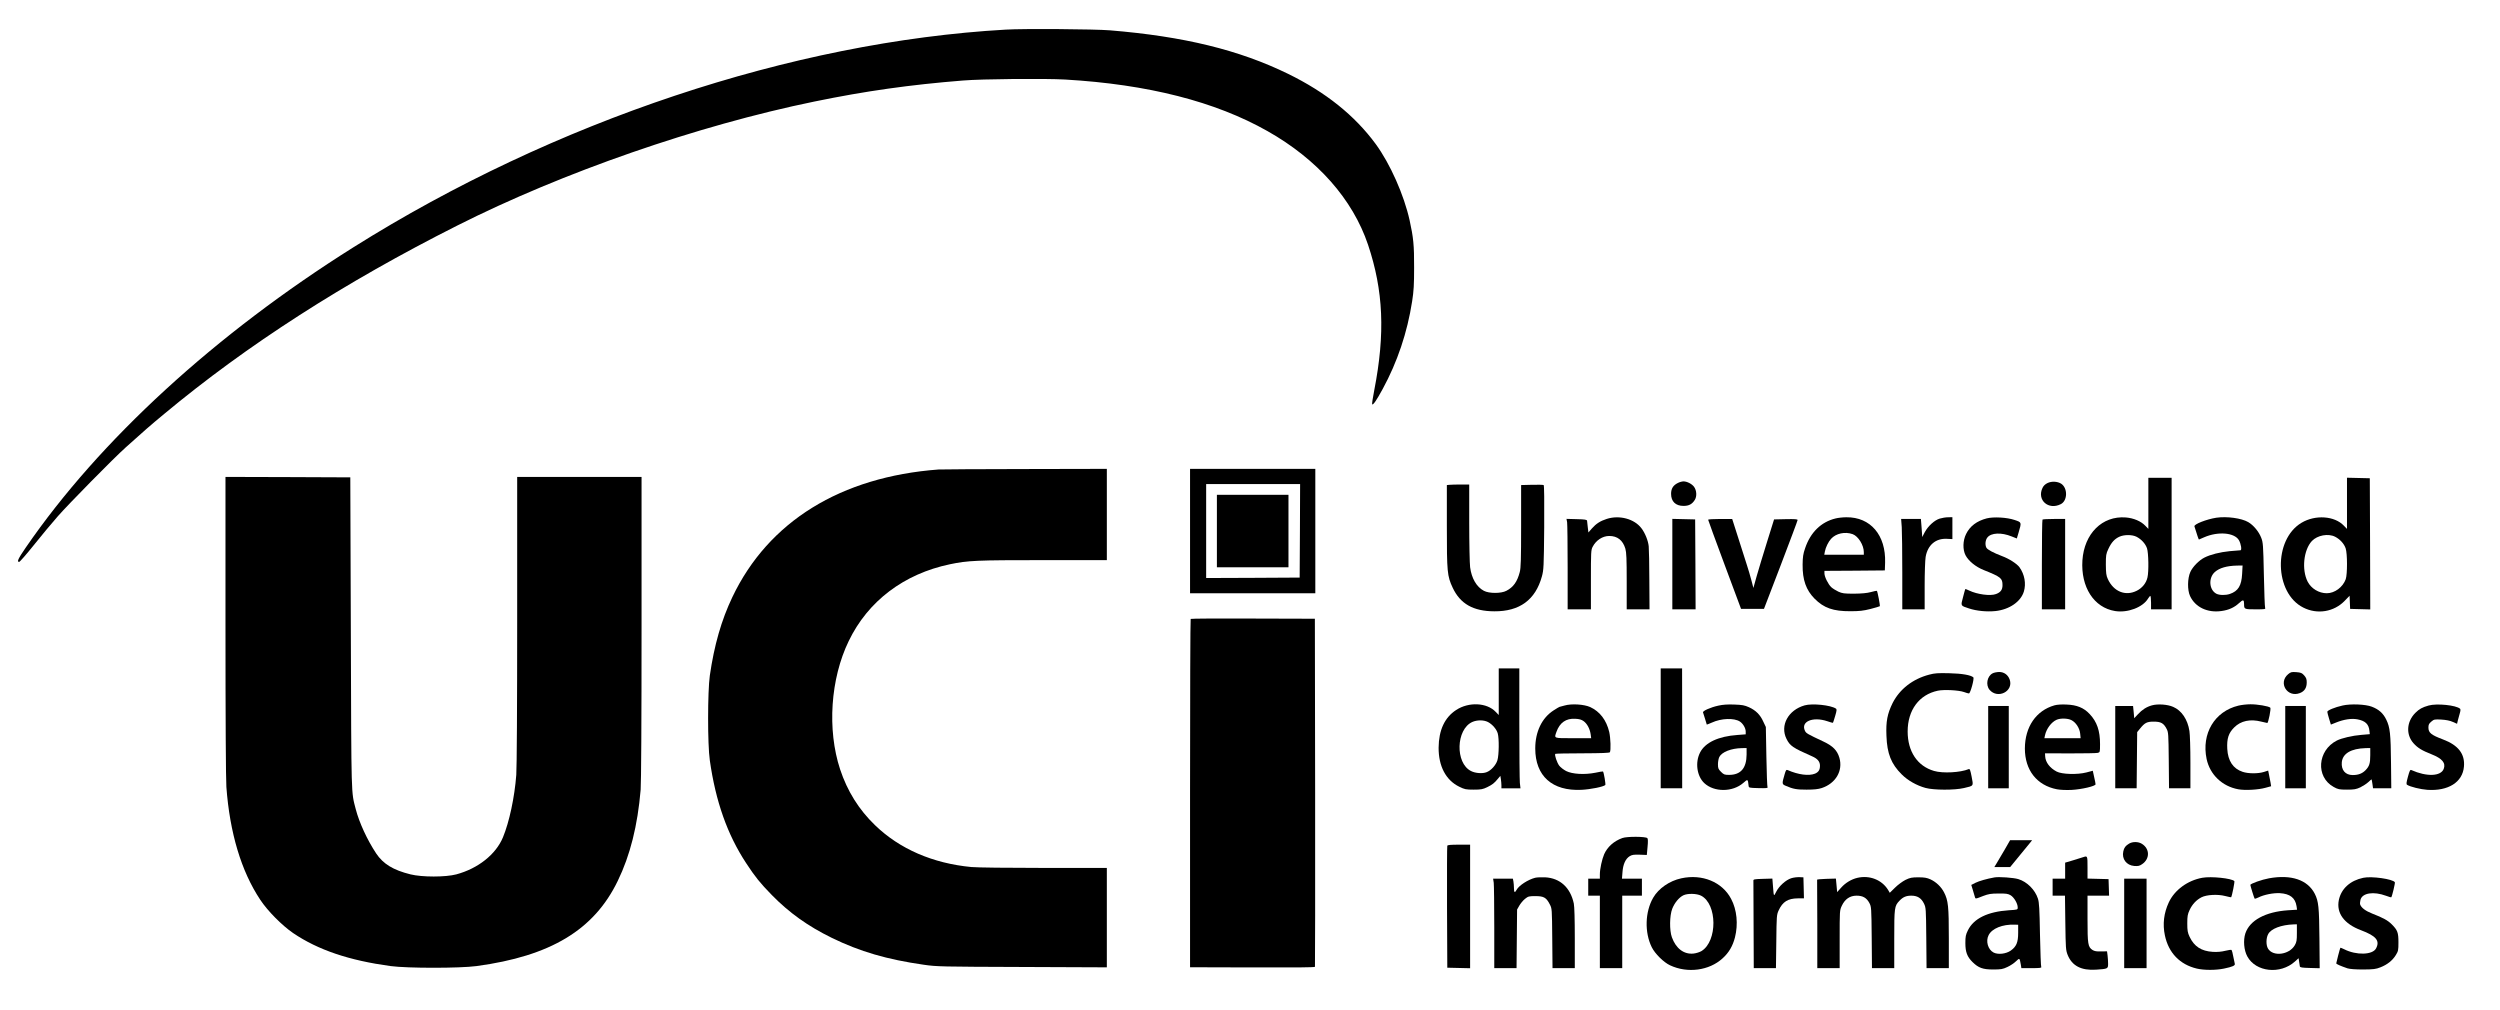<?xml version="1.0" standalone="no"?><!DOCTYPE svg PUBLIC "-//W3C//DTD SVG 20010904//EN"
 "http://www.w3.org/TR/2001/REC-SVG-20010904/DTD/svg10.dtd"><svg version="1.0" xmlns="http://www.w3.org/2000/svg" width="2794pt" height="1129pt" viewBox="0 0 2794 1129" preserveAspectRatio="xMidYMid meet"><g transform="translate(0,1129) scale(0.1,-0.1)" fill="#000000" stroke="none"><path d="M11240 10959 c-2386 -136 -5048 -1024 -7289 -2432 -1543 -969 -2840
-2158 -3664 -3358 -85 -124 -101 -159 -73 -159 7 0 81 84 164 188 82 103 203
248 268 322 121 138 628 653 758 769 201 181 275 246 431 375 925 770 2011
1468 3275 2105 1179 595 2686 1118 3991 1386 574 118 1071 188 1659 235 215
18 918 24 1145 11 925 -54 1677 -246 2260 -576 558 -315 953 -762 1124 -1270
172 -513 193 -992 70 -1624 -17 -84 -27 -156 -24 -160 11 -10 48 43 118 172
164 301 275 631 329 980 18 115 22 186 22 377 1 249 -8 336 -50 527 -63 285
-218 633 -379 853 -235 320 -559 579 -980 785 -547 267 -1164 418 -1990 486
-170 14 -967 20 -1165 8z"/><path d="M10490 6043 c-1095 -82 -1903 -582 -2305 -1426 -123 -258 -203 -538
-252 -877 -25 -179 -26 -769 0 -948 65 -459 196 -829 405 -1147 100 -153 157
-224 288 -358 194 -198 402 -347 669 -478 316 -154 617 -242 1029 -301 144
-21 194 -22 1099 -25 l947 -4 0 555 0 556 -702 0 c-405 0 -749 4 -812 10 -431
41 -802 202 -1076 467 -182 175 -311 383 -391 625 -146 443 -108 1012 96 1433
215 447 617 751 1132 859 201 42 297 46 1045 46 l708 0 0 510 0 510 -917 -2
c-505 -1 -938 -3 -963 -5z"/><path d="M13300 5355 l0 -695 700 0 700 0 0 695 0 695 -700 0 -700 0 0 -695z
m1228 3 l-3 -523 -522 -3 -523 -2 0 525 0 525 525 0 525 0 -2 -522z"/><path d="M13600 5355 l0 -405 400 0 400 0 0 405 0 405 -400 0 -400 0 0 -405z"/><path d="M2520 4298 c0 -1048 4 -1715 10 -1803 38 -513 166 -941 378 -1260 82
-125 244 -288 368 -373 279 -189 626 -306 1090 -369 186 -25 773 -25 959 0
829 112 1314 404 1579 952 139 286 222 618 256 1020 6 75 10 758 10 1808 l0
1687 -695 0 -695 0 0 -1597 c0 -977 -4 -1650 -10 -1733 -19 -250 -78 -527
-149 -698 -79 -191 -279 -349 -521 -414 -121 -32 -383 -32 -512 0 -194 48
-306 117 -384 234 -101 153 -189 344 -228 494 -52 203 -49 92 -55 1969 l-6
1740 -697 3 -698 2 0 -1662z"/><path d="M24010 5664 l0 -285 -34 35 c-48 51 -131 86 -219 93 -262 20 -464
-180 -484 -480 -19 -298 128 -528 365 -566 141 -23 311 42 369 140 10 16 21
29 25 29 4 0 8 -34 8 -75 l0 -75 115 0 115 0 0 735 0 735 -130 0 -130 0 0
-286z m-132 -373 c54 -28 99 -77 117 -129 17 -51 21 -260 5 -326 -14 -63 -59
-118 -119 -148 -126 -64 -260 -10 -324 131 -18 38 -21 66 -22 161 0 105 2 120
28 175 34 73 69 111 122 136 54 25 144 25 193 0z"/><path d="M26230 5665 l0 -286 -34 35 c-104 111 -320 126 -475 33 -316 -189
-304 -784 20 -947 157 -80 344 -49 464 76 l54 56 3 -74 3 -73 113 -3 112 -3
-2 733 -3 733 -127 3 -128 3 0 -286z m-132 -374 c54 -28 99 -77 117 -129 20
-59 20 -290 1 -345 -32 -89 -123 -157 -212 -157 -88 0 -174 52 -214 130 -68
135 -45 354 48 454 61 64 183 87 260 47z"/><path d="M18751 5892 c-52 -26 -75 -63 -75 -121 0 -86 51 -135 139 -135 60 0
96 19 126 67 25 39 21 106 -8 146 -24 33 -79 61 -118 61 -16 0 -45 -8 -64 -18z"/><path d="M22884 5892 c-27 -13 -46 -31 -57 -55 -65 -136 67 -252 205 -181 76
39 78 179 4 228 -41 26 -105 30 -152 8z"/><path d="M16203 5872 l-33 -3 0 -460 c0 -514 4 -556 65 -687 85 -181 230 -263
465 -264 283 -2 460 128 532 389 20 73 22 105 26 547 2 301 0 471 -6 475 -6 3
-64 5 -131 3 l-121 -3 0 -457 c0 -374 -3 -468 -15 -515 -28 -108 -71 -169
-150 -210 -58 -31 -193 -31 -251 0 -82 43 -138 140 -154 264 -5 41 -10 265
-10 499 l0 425 -92 0 c-51 0 -108 -1 -125 -3z"/><path d="M17958 5491 c-74 -24 -119 -53 -167 -107 l-39 -45 -7 58 c-3 32 -7
65 -8 73 -2 12 -24 16 -116 18 l-114 3 7 -38 c3 -21 6 -248 6 -505 l0 -468
130 0 130 0 0 330 c0 306 1 334 19 368 38 74 111 122 186 122 91 0 152 -48
180 -142 12 -42 15 -113 15 -365 l0 -313 128 0 127 0 -2 323 c0 177 -4 349 -7
381 -6 63 -41 150 -82 203 -79 104 -245 149 -386 104z"/><path d="M20515 5496 c-162 -39 -281 -155 -341 -333 -22 -63 -27 -98 -28 -183
-2 -171 39 -285 134 -381 103 -104 209 -141 400 -140 100 0 145 5 224 25 54
14 101 28 105 31 5 5 -25 164 -33 172 -1 2 -32 -4 -67 -14 -44 -12 -102 -17
-189 -18 -110 0 -131 3 -175 23 -27 13 -63 35 -79 50 -34 32 -76 116 -76 154
l0 28 338 2 337 3 3 86 c10 308 -163 511 -433 508 -38 0 -93 -6 -120 -13z
m191 -176 c62 -23 124 -123 124 -200 l0 -30 -221 0 -221 0 7 37 c8 45 40 110
69 141 55 61 156 83 242 52z"/><path d="M21678 5494 c-58 -18 -129 -82 -167 -152 l-28 -54 -7 101 -8 101
-110 0 -111 0 7 -92 c3 -50 6 -277 6 -505 l0 -413 125 0 125 0 0 262 c0 144 5
289 11 324 23 133 113 209 238 202 l61 -3 0 123 0 122 -47 -1 c-27 0 -69 -7
-95 -15z"/><path d="M22205 5497 c-112 -29 -189 -87 -232 -175 -37 -74 -39 -175 -6 -238
34 -64 112 -128 201 -164 195 -78 212 -92 212 -170 0 -51 -21 -80 -73 -99 -62
-24 -210 -4 -299 39 -23 11 -43 19 -44 17 -1 -1 -13 -42 -25 -90 -27 -101 -30
-95 67 -127 84 -28 198 -39 296 -29 155 17 283 105 317 219 26 88 8 190 -49
270 -28 39 -116 96 -195 125 -97 37 -163 72 -175 94 -17 32 -12 86 11 114 41
53 156 59 271 12 l58 -23 20 67 c34 116 35 113 -45 140 -85 29 -234 37 -310
18z"/><path d="M24770 5504 c-109 -17 -253 -73 -245 -97 27 -88 47 -147 50 -147 1 0
28 11 58 25 155 68 339 53 389 -32 24 -42 35 -113 17 -113 -8 0 -62 -5 -121
-10 -109 -11 -213 -37 -282 -72 -61 -31 -131 -103 -157 -161 -32 -72 -34 -201
-3 -268 58 -125 194 -190 350 -168 82 11 144 39 198 89 46 43 56 40 56 -15 0
-53 4 -55 127 -55 106 0 115 1 108 18 -4 9 -10 177 -14 372 -7 333 -9 358 -30
411 -26 67 -86 140 -145 174 -75 44 -238 66 -356 49z m288 -628 c-7 -132 -44
-192 -137 -224 -46 -16 -116 -15 -150 2 -83 43 -92 178 -17 244 52 45 132 68
245 71 l64 1 -5 -94z"/><path d="M18690 4985 l0 -505 130 0 130 0 -2 503 -3 502 -127 3 -128 3 0 -506z"/><path d="M19090 5482 c0 -5 83 -231 184 -503 l184 -494 128 0 128 0 188 490
c103 270 188 496 188 503 0 10 -30 12 -131 10 l-132 -3 -78 -250 c-43 -137
-95 -310 -116 -383 l-37 -133 -23 88 c-13 48 -34 122 -48 163 -13 41 -56 175
-95 298 l-71 222 -134 0 c-74 0 -135 -4 -135 -8z"/><path d="M22827 5483 c-4 -3 -7 -231 -7 -505 l0 -498 130 0 130 0 0 505 0 505
-123 0 c-68 0 -127 -3 -130 -7z"/><path d="M13307 4373 c-4 -3 -7 -881 -7 -1950 l0 -1943 696 -2 c458 -2 698 0
700 7 2 6 3 883 2 1950 l-3 1940 -691 2 c-380 2 -694 0 -697 -4z"/><path d="M16750 3559 l0 -260 -34 35 c-98 104 -301 114 -442 21 -129 -84 -194
-225 -196 -421 -1 -207 81 -363 230 -436 61 -30 74 -33 162 -33 82 0 102 4
150 27 59 29 80 45 121 95 l27 32 6 -37 c3 -20 6 -52 6 -69 l0 -33 106 0 107
0 -7 61 c-3 34 -6 336 -6 670 l0 609 -115 0 -115 0 0 -261z m-121 -338 c50
-26 97 -81 110 -128 16 -57 14 -241 -4 -300 -16 -53 -71 -115 -121 -133 -45
-18 -127 -12 -174 13 -178 89 -168 465 14 548 54 24 127 24 175 0z"/><path d="M18560 3150 l0 -670 120 0 120 0 0 670 -1 670 -119 0 -120 0 0 -670z"/><path d="M22268 3764 c-60 -32 -78 -129 -33 -183 91 -107 269 -18 226 112 -19
55 -63 87 -119 87 -26 -1 -59 -7 -74 -16z"/><path d="M25572 3755 c-114 -96 -9 -265 131 -211 52 20 77 58 77 120 0 36 -6
52 -29 78 -24 27 -36 32 -87 36 -54 4 -63 1 -92 -23z"/><path d="M21560 3750 c-185 -49 -329 -162 -408 -317 -59 -120 -76 -206 -69
-367 7 -199 53 -314 171 -431 68 -68 167 -124 266 -151 91 -25 326 -26 430 -1
110 26 106 19 85 127 -15 76 -20 90 -34 84 -91 -38 -288 -49 -386 -20 -186 54
-295 217 -295 441 0 239 128 412 338 456 71 14 231 6 291 -15 24 -9 49 -16 56
-16 16 0 62 168 49 180 -27 25 -126 43 -269 46 -126 3 -162 1 -225 -16z"/><path d="M17485 3405 c-27 -8 -53 -14 -56 -15 -3 0 -33 -18 -67 -40 -130 -84
-204 -238 -204 -425 0 -308 190 -478 517 -462 102 5 246 34 266 54 6 6 -16
140 -26 151 -2 2 -40 -4 -85 -14 -121 -24 -258 -16 -327 19 -28 15 -63 41 -77
60 -25 33 -55 121 -44 132 3 3 140 6 304 6 214 1 301 4 306 12 13 20 8 159 -7
226 -32 134 -105 229 -213 279 -69 31 -209 40 -287 17z m213 -174 c39 -28 70
-85 79 -146 l6 -45 -202 0 c-223 0 -212 -4 -186 71 37 103 107 152 210 146 44
-2 70 -9 93 -26z"/><path d="M19205 3404 c-88 -19 -179 -60 -172 -76 2 -7 13 -40 23 -73 10 -33
19 -61 19 -63 1 -1 26 9 56 22 106 49 249 54 314 12 35 -23 65 -74 65 -112 l0
-31 -92 -7 c-213 -15 -361 -84 -418 -196 -57 -111 -36 -264 47 -342 110 -103
317 -102 436 2 51 45 51 45 59 -30 3 -25 4 -25 111 -28 83 -2 107 0 101 9 -4
7 -10 161 -13 343 l-6 331 -29 61 c-34 76 -83 125 -160 160 -49 22 -75 27
-165 30 -71 3 -129 -1 -176 -12z m315 -546 c-1 -153 -65 -228 -196 -228 -50 0
-59 3 -90 34 -30 30 -34 40 -34 85 0 29 7 65 15 81 29 56 133 97 253 99 l52 1
0 -72z"/><path d="M20169 3407 c-184 -52 -278 -225 -203 -375 39 -78 69 -99 287 -195
60 -26 87 -59 87 -104 0 -47 -16 -72 -55 -89 -68 -28 -187 -13 -307 40 -14 6
-20 -2 -32 -44 -32 -109 -32 -114 11 -132 83 -36 121 -43 233 -43 84 0 130 5
170 18 156 52 239 193 197 338 -24 82 -72 131 -175 180 -185 87 -197 94 -210
122 -49 103 87 161 249 107 34 -12 63 -20 64 -18 2 2 13 36 25 77 18 60 19 75
8 82 -59 39 -264 60 -349 36z"/><path d="M22960 3407 c-205 -59 -329 -240 -330 -482 0 -242 133 -412 358 -456
38 -7 103 -10 165 -7 112 6 267 42 267 63 0 7 -7 44 -16 82 l-15 69 -72 -19
c-100 -26 -274 -21 -332 10 -76 40 -124 103 -128 168 l-2 36 282 -1 c155 0
294 2 308 6 24 6 25 8 25 98 0 149 -34 249 -116 336 -65 70 -144 102 -259 106
-54 3 -108 -1 -135 -9z m190 -165 c50 -25 92 -90 98 -151 l5 -51 -203 0 -202
0 7 33 c16 73 71 147 130 173 43 19 124 17 165 -4z"/><path d="M24050 3407 c-61 -17 -109 -48 -158 -101 l-40 -43 -6 68 -7 69 -100
0 -99 0 0 -460 0 -460 120 0 119 0 3 314 3 314 31 38 c54 67 78 79 154 79 80
0 111 -17 144 -81 20 -37 21 -58 24 -351 l3 -313 119 0 120 0 0 288 c0 158 -5
316 -11 352 -20 130 -88 230 -182 270 -63 28 -172 35 -237 17z"/><path d="M25017 3404 c-267 -64 -415 -313 -356 -596 37 -175 174 -306 354
-339 76 -14 224 -6 305 17 l62 17 -6 39 c-4 21 -11 60 -17 87 l-10 49 -47 -15
c-67 -21 -176 -20 -238 1 -107 35 -165 123 -172 257 -6 115 14 176 77 239 75
75 180 97 304 65 32 -8 61 -15 66 -15 12 0 44 161 34 171 -17 17 -147 39 -223
38 -41 0 -101 -7 -133 -15z"/><path d="M26180 3405 c-86 -19 -170 -54 -170 -70 0 -7 9 -42 20 -78 l20 -65
58 23 c86 35 172 48 237 36 90 -17 129 -54 136 -131 l4 -35 -95 -8 c-99 -8
-219 -36 -273 -63 -218 -111 -239 -407 -36 -519 49 -27 62 -30 149 -30 82 0
102 4 150 26 30 15 70 41 88 58 18 17 35 31 36 31 2 0 6 -22 10 -50 l7 -50
102 0 102 0 -3 282 c-3 326 -11 399 -53 485 -34 71 -83 115 -162 145 -69 27
-235 34 -327 13z m310 -554 c0 -93 -10 -124 -52 -168 -37 -38 -81 -55 -144
-55 -83 0 -130 56 -122 144 10 97 103 152 266 157 l52 1 0 -79z"/><path d="M27142 3405 c-71 -20 -105 -39 -148 -82 -98 -98 -107 -241 -22 -338
47 -53 94 -82 203 -125 119 -47 161 -97 136 -163 -32 -84 -190 -90 -362 -13
-13 6 -20 -8 -38 -75 -18 -67 -20 -83 -9 -90 33 -22 151 -51 225 -56 235 -16
395 85 410 259 13 141 -63 240 -234 304 -133 50 -163 75 -163 133 0 32 6 44
32 66 30 26 37 27 113 23 52 -3 97 -12 127 -26 l48 -21 10 42 c7 23 16 59 22
80 7 23 8 41 2 46 -44 40 -260 62 -352 36z"/><path d="M22220 2940 l0 -460 115 0 115 0 0 460 0 460 -115 0 -115 0 0 -460z"/><path d="M25540 2940 l0 -460 115 0 115 0 0 460 0 460 -115 0 -115 0 0 -460z"/><path d="M18131 1924 c-94 -34 -167 -99 -203 -181 -24 -56 -48 -164 -48 -225
l0 -48 -65 0 -65 0 0 -95 0 -95 65 0 65 0 0 -405 0 -405 125 0 125 0 0 405 0
405 110 0 110 0 0 95 0 95 -111 0 -112 0 6 74 c6 87 34 148 80 177 26 16 46
19 112 17 l80 -3 8 89 c6 60 5 92 -2 99 -19 19 -229 20 -280 1z"/><path d="M22403 1792 c-35 -59 -74 -126 -88 -149 l-26 -43 88 0 89 0 104 127
c58 70 113 138 123 150 l18 23 -123 0 -123 0 -62 -108z"/><path d="M23795 1862 c-41 -25 -56 -45 -65 -87 -19 -84 35 -156 122 -163 44
-3 59 0 88 20 89 60 87 173 -3 228 -40 25 -103 25 -142 2z"/><path d="M16175 1838 c-3 -7 -4 -317 -3 -688 l3 -675 128 -3 127 -3 0 691 0
690 -125 0 c-91 0 -127 -3 -130 -12z"/><path d="M23280 1710 c-14 -5 -64 -21 -112 -35 l-88 -26 0 -90 0 -89 -70 0
-70 0 0 -95 0 -95 69 0 69 0 4 -302 c4 -286 5 -306 26 -360 49 -122 152 -176
317 -165 133 9 135 10 135 67 0 26 -3 68 -6 93 l-6 45 -67 -1 c-50 -2 -74 3
-95 16 -51 34 -56 62 -56 347 l0 260 120 0 121 0 -3 93 -3 92 -117 3 -118 3 0
124 c0 133 0 132 -50 115z"/><path d="M17157 1480 c-79 -20 -181 -86 -207 -134 -20 -38 -30 -32 -30 18 0
24 -3 58 -6 75 l-6 31 -111 0 -110 0 7 -46 c3 -26 6 -251 6 -500 l0 -454 124
0 125 0 3 328 3 327 25 44 c14 24 42 58 63 75 36 29 45 31 117 31 94 0 121
-16 160 -91 25 -48 25 -48 28 -381 l3 -333 125 0 124 0 0 335 c0 207 -4 354
-11 387 -38 178 -153 284 -320 293 -41 2 -91 0 -112 -5z"/><path d="M18790 1474 c-131 -28 -254 -113 -314 -217 -91 -157 -98 -387 -16
-553 36 -73 133 -169 204 -202 195 -92 438 -60 588 78 70 63 113 137 138 234
37 147 22 308 -43 430 -99 189 -323 281 -557 230z m221 -194 c182 -93 185
-508 5 -619 -20 -12 -60 -25 -90 -28 -107 -11 -196 57 -241 182 -28 77 -26
242 4 319 26 66 75 126 124 150 47 23 148 21 198 -4z"/><path d="M20019 1475 c-60 -19 -137 -88 -168 -151 -28 -56 -27 -57 -36 59 l-7
88 -106 -3 c-95 -3 -107 -5 -106 -20 0 -10 1 -234 2 -498 l2 -480 124 0 124 0
4 298 c3 285 4 299 26 347 45 98 104 134 215 135 l68 0 -3 118 -3 117 -45 2
c-25 1 -66 -4 -91 -12z"/><path d="M20757 1479 c-65 -15 -133 -56 -179 -108 l-46 -51 -7 76 -7 75 -106
-3 c-59 -2 -106 -6 -104 -10 1 -5 2 -228 2 -498 l0 -490 125 0 125 0 0 323 c0
319 0 322 24 374 35 75 91 113 165 113 70 0 112 -24 143 -82 22 -42 23 -51 26
-385 l3 -343 124 0 125 0 0 325 c0 354 2 369 58 428 40 42 75 57 133 57 68 0
111 -27 141 -88 22 -46 23 -55 26 -384 l3 -338 124 0 125 0 0 333 c0 359 -7
423 -53 513 -32 63 -89 117 -152 146 -40 18 -67 23 -135 23 -74 0 -93 -4 -145
-29 -33 -17 -85 -55 -117 -87 l-58 -57 -20 34 c-70 112 -207 165 -343 133z"/><path d="M22290 1484 c-85 -15 -171 -40 -212 -60 l-47 -24 16 -52 c9 -29 19
-64 23 -78 8 -29 3 -29 95 7 59 22 86 27 170 27 83 1 106 -2 135 -19 38 -22
80 -93 80 -136 0 -26 0 -26 -98 -32 -238 -16 -394 -92 -459 -225 -24 -49 -28
-69 -28 -142 0 -100 20 -153 80 -212 66 -65 115 -83 230 -83 89 0 107 3 160
28 33 15 76 44 96 64 41 39 40 39 54 -39 l6 -38 115 0 c90 0 113 3 107 13 -4
6 -10 170 -14 362 -5 289 -9 359 -23 402 -32 99 -122 189 -219 218 -51 16
-218 28 -267 19z m265 -619 c0 -108 -20 -154 -83 -199 -53 -37 -141 -47 -191
-22 -64 33 -91 128 -56 195 38 75 156 122 290 117 l40 -1 0 -90z"/><path d="M24613 1480 c-165 -30 -309 -136 -374 -274 -56 -120 -71 -244 -44
-371 41 -194 167 -325 357 -370 80 -19 213 -19 303 0 96 20 127 34 121 54 -3
9 -10 45 -17 81 -6 36 -15 68 -19 73 -3 4 -35 0 -70 -9 -43 -11 -89 -15 -140
-12 -128 8 -208 60 -259 168 -22 47 -26 69 -26 150 0 81 4 103 26 150 30 64
75 112 133 142 57 29 180 36 265 14 35 -9 65 -15 66 -14 10 14 42 175 36 181
-31 31 -258 55 -358 37z"/><path d="M25358 1474 c-79 -14 -208 -60 -208 -74 0 -10 41 -142 47 -152 2 -5
22 1 43 12 61 31 167 52 240 48 113 -7 171 -52 186 -144 l6 -41 -99 -6 c-254
-17 -430 -112 -479 -259 -25 -77 -16 -188 22 -257 95 -175 369 -204 532 -57
l41 37 6 -38 c4 -21 7 -45 8 -53 2 -12 23 -16 112 -18 l110 -3 -3 333 c-3 350
-10 416 -52 499 -80 156 -263 218 -512 173z m312 -611 c0 -84 -3 -102 -24
-138 -63 -107 -244 -129 -299 -36 -23 39 -22 117 2 161 32 61 145 104 284 109
l37 1 0 -97z"/><path d="M26413 1480 c-148 -31 -247 -122 -274 -248 -30 -146 58 -267 247
-338 170 -64 214 -117 169 -203 -38 -74 -221 -79 -356 -10 -23 11 -42 19 -43
17 -4 -5 -46 -165 -46 -174 0 -9 47 -29 125 -56 26 -8 88 -13 175 -13 117 1
143 4 193 24 77 30 135 76 172 136 28 45 30 55 30 144 0 109 -10 136 -75 201
-44 44 -97 73 -216 119 -76 30 -124 65 -137 103 -3 9 -1 33 4 53 21 76 147 95
285 44 31 -12 57 -19 59 -17 9 10 45 160 40 168 -22 36 -260 70 -352 50z"/><path d="M23740 970 l0 -500 125 0 125 0 0 500 0 500 -125 0 -125 0 0 -500z"/></g></svg>